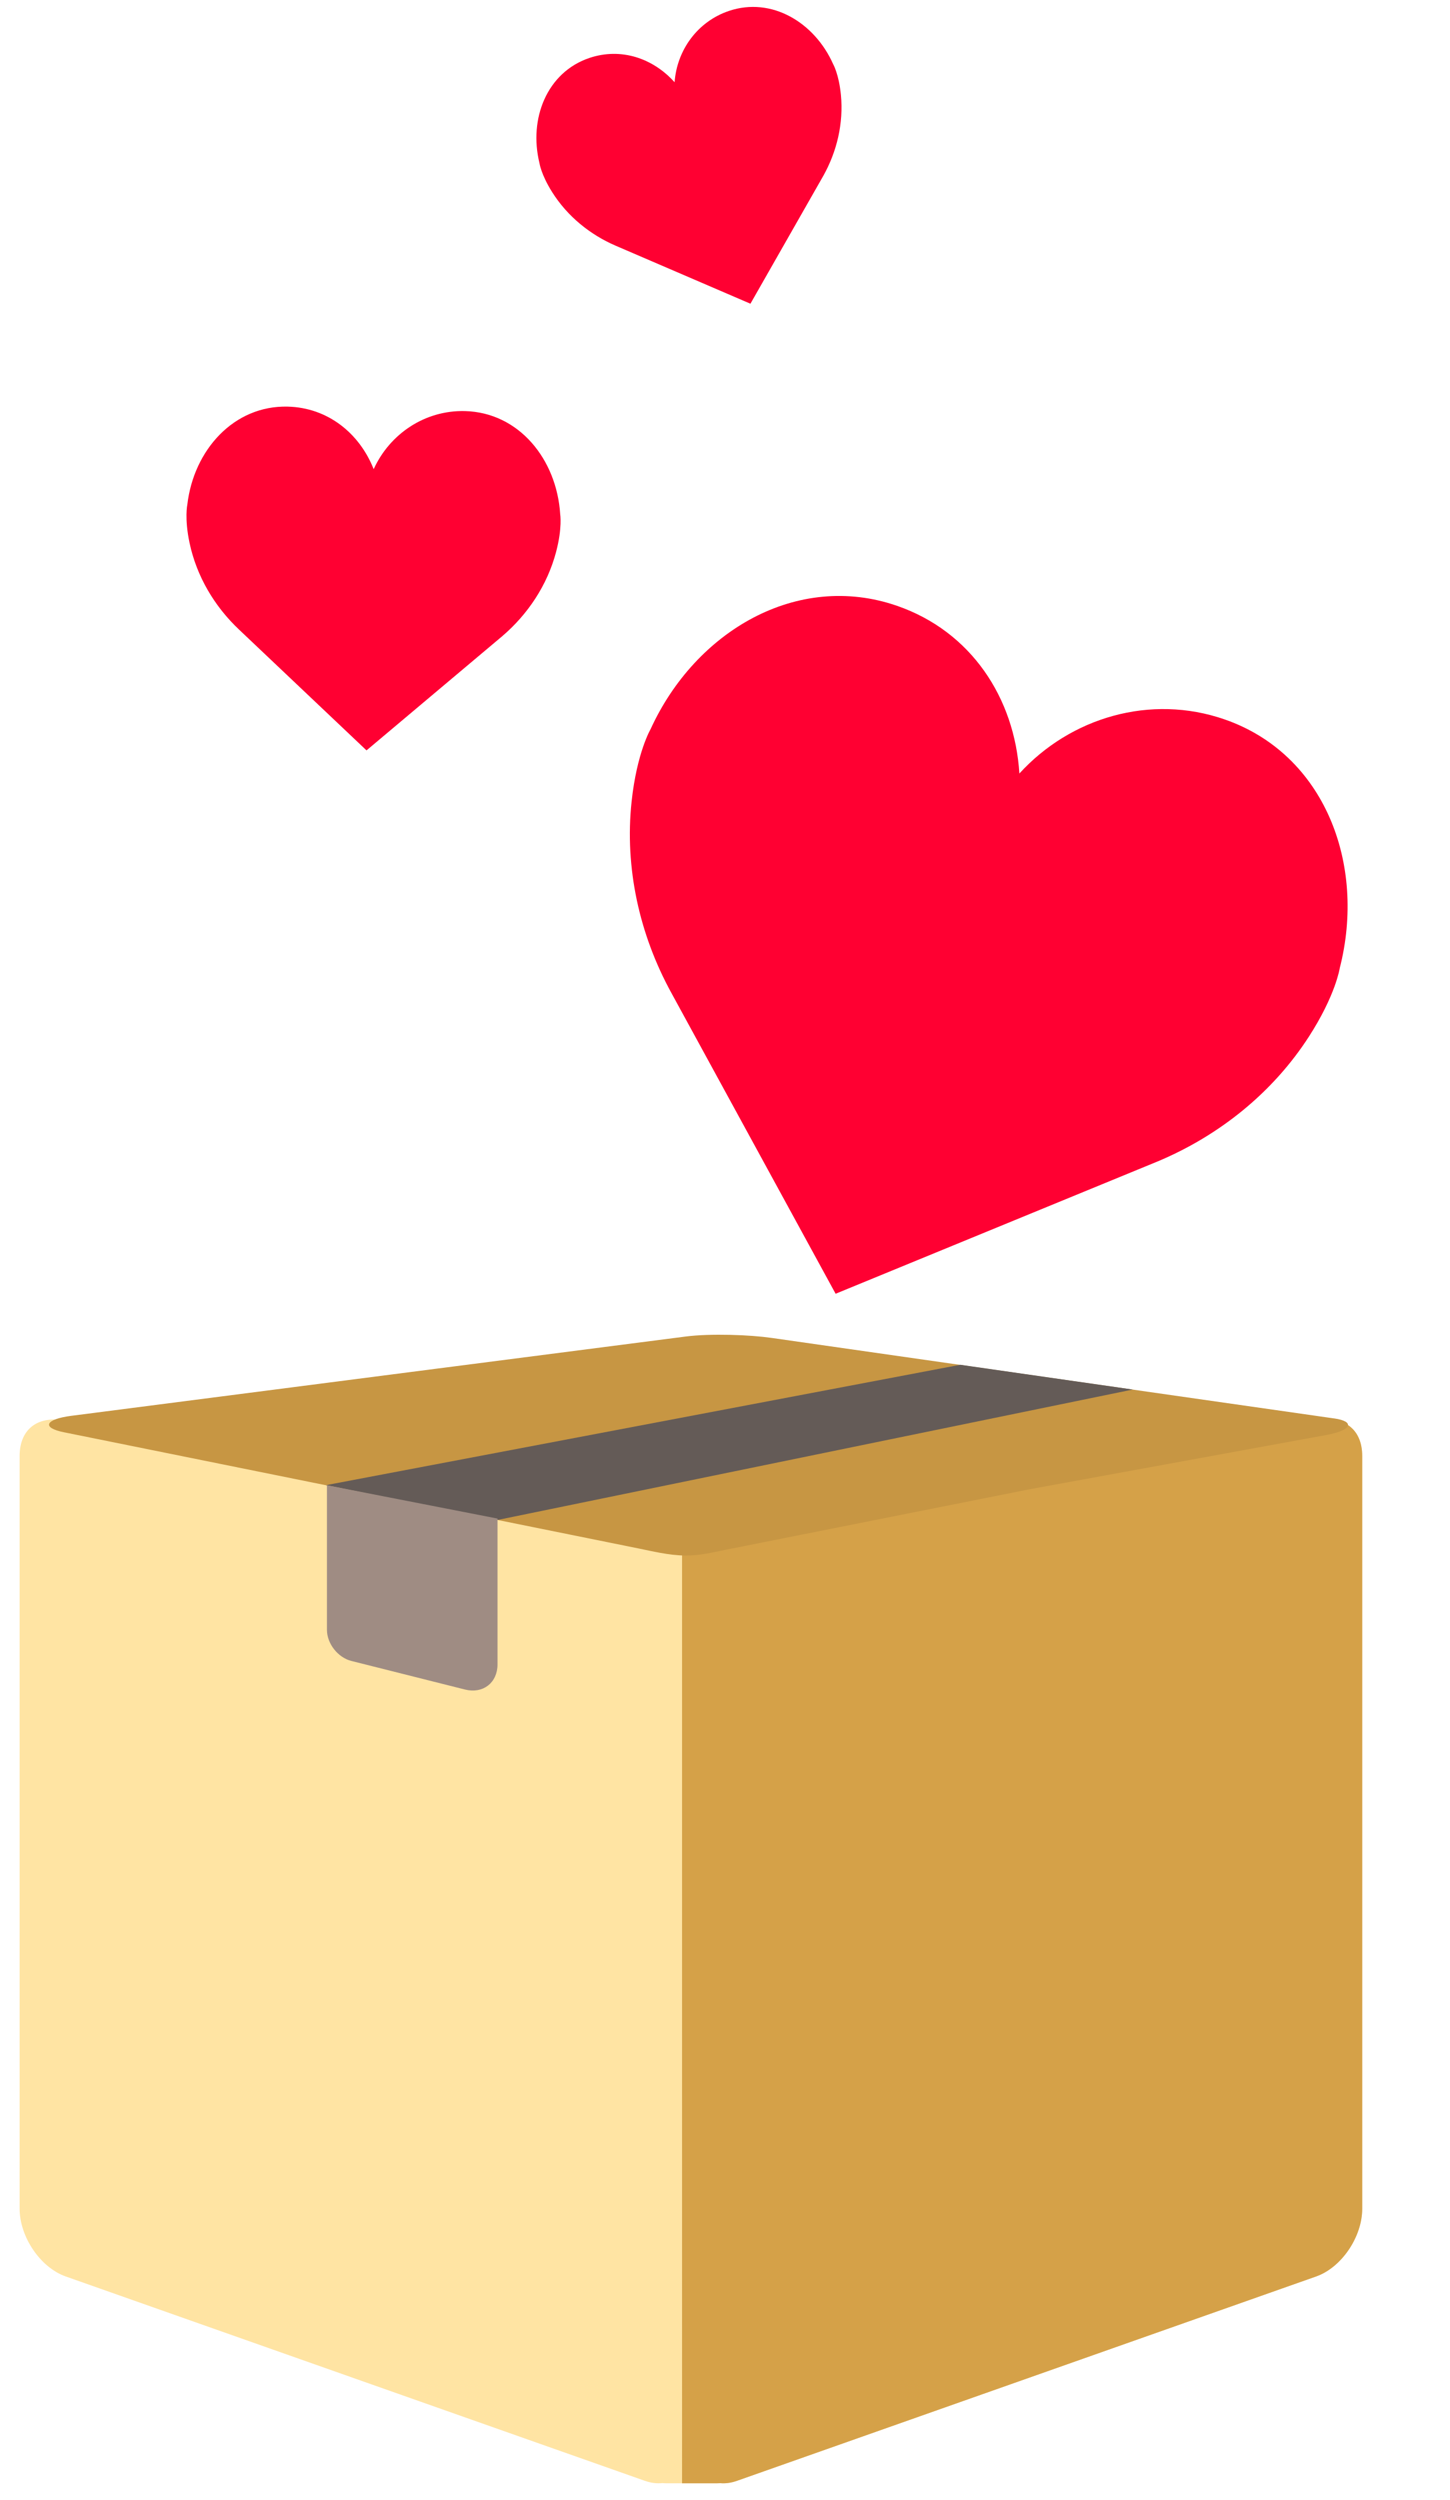 <?xml version="1.0" encoding="UTF-8"?>
<svg width="65px" height="112px" viewBox="0 0 65 112" version="1.1" xmlns="http://www.w3.org/2000/svg" xmlns:xlink="http://www.w3.org/1999/xlink">
    <!-- Generator: Sketch 52.5 (67469) - http://www.bohemiancoding.com/sketch -->
    <title>mobile-refer-box</title>
    <desc>Created with Sketch.</desc>
    <g id="mobile-refer-box" stroke="none" stroke-width="1" fill="none" fill-rule="evenodd">
        <g id="raf-icon" fill-rule="nonzero">
            <g id="box-illustration" transform="translate(8.195, 0)" fill="#FF0032">
                <g id="Group-31" transform="translate(0.035, 0.199)">
                    <path d="M38.555,34.735 C41.247,32.661 44.963,32.233 48.036,33.945 C52.176,36.25 53.173,41.423 51.184,45.816 C51.184,45.816 50.799,46.968 49.297,48.59 C47.252,50.799 44.548,52.268 41.651,52.925 L26.395,56.259 L21.479,41.69 C20.532,38.893 20.386,35.836 21.218,32.952 C21.83,30.834 22.619,29.907 22.619,29.907 C25.358,25.931 30.323,24.08 34.463,26.386 C37.537,28.098 38.934,31.372 38.555,34.735" id="Fill-6" transform="translate(36.422, 40.818) rotate(-10) translate(-36.422, -40.818) "></path>
                    <path d="M8.521,20.821 C9.238,19.247 10.812,18.174 12.611,18.219 C15.034,18.28 16.725,20.379 16.882,22.835 C16.882,22.835 16.985,23.446 16.697,24.534 C16.304,26.016 15.436,27.32 14.286,28.303 L8.2,33.421 L2.483,28.006 C1.383,26.967 0.583,25.621 0.266,24.121 C0.034,23.02 0.167,22.414 0.167,22.414 C0.45,19.971 2.247,17.959 4.669,18.019 C6.467,18.065 7.884,19.213 8.521,20.821" id="Fill-8"></path>
                    <path d="M22.01,3.486 C22.114,2.053 23.032,0.767 24.448,0.29 C26.356,-0.353 28.285,0.803 29.118,2.674 C29.118,2.674 29.375,3.122 29.466,4.053 C29.588,5.322 29.289,6.586 28.676,7.681 L25.41,13.409 L19.379,10.814 C18.221,10.317 17.207,9.494 16.525,8.414 C16.024,7.621 15.953,7.11 15.953,7.11 C15.465,5.122 16.285,3.04 18.193,2.397 C19.61,1.92 21.048,2.412 22.01,3.486" id="Fill-10"></path>
                </g>
            </g>
            <g id="Group" transform="translate(0.686, 59.672)">
                <g id="package">
                    <path d="M2.261,3.985 L28.22,9.519 C29.227,9.69 29.801,9.845 30.047,9.834 C30.319,9.821 30.729,9.672 32.354,9.346 L58.313,3.985 C59.49,3.742 60.379,4.297 60.379,5.568 L60.379,39.279 C60.379,40.551 59.45,41.92 58.313,42.321 L32.354,51.476 C32.09,51.569 31.838,51.603 31.606,51.582 C31.546,51.586 31.487,51.588 31.426,51.588 L29.244,51.588 C29.163,51.588 29.084,51.584 29.004,51.578 C28.761,51.605 28.496,51.574 28.219,51.476 L2.26,42.321 C1.123,41.92 0.193,40.551 0.193,39.279 L0.193,5.568 C0.193,4.297 1.081,3.734 2.26,3.985 L2.261,3.985 Z" id="Shape" fill="#FFE4A3"></path>
                    <path d="M29.889,9.825 C29.952,9.833 30.006,9.836 30.048,9.834 C30.32,9.821 30.729,9.672 32.354,9.346 L58.313,3.985 C59.49,3.742 60.38,4.297 60.38,5.568 L60.38,39.279 C60.38,40.551 59.451,41.92 58.313,42.321 L32.354,51.476 C32.091,51.569 31.838,51.603 31.606,51.582 C31.547,51.586 31.488,51.588 31.427,51.588 L29.889,51.588 L29.889,9.826 L29.889,9.825 L29.889,9.825 Z" id="Shape" fill="#D5A148"></path>
                    <path d="M59.125,3.879 L33.898,0.27 C32.957,0.135 31.19,0.061 30.033,0.211 L19.597,1.557 L18.819,1.657 L2.505,3.762 C1.353,3.91 1.152,4.291 2.179,4.498 L27.958,9.708 C28.503,9.817 29.286,10.013 30.027,10.021 C30.682,10.03 31.302,9.871 31.822,9.767 L45.487,7.048 L47.264,6.723 L58.799,4.615 C59.912,4.411 60.067,4.013 59.125,3.878 L59.125,3.879 L59.125,3.879 L59.125,3.879 Z" id="Shape" fill="#C79643"></path>
                </g>
                <polygon id="Path-2" fill="#645B57" points="42.361 1.474 13.932 6.867 21.637 8.424 50.092 2.584"></polygon>
                <path d="M13.97,6.873 L13.97,13.348 C13.97,13.967 14.46,14.591 15.062,14.743 L20.16,16.025 C20.964,16.227 21.616,15.724 21.616,14.9 L21.616,8.365 L13.97,6.873 Z" id="Path-3" fill="#9F8C83"></path>
            </g>
        </g>
    </g>
</svg>